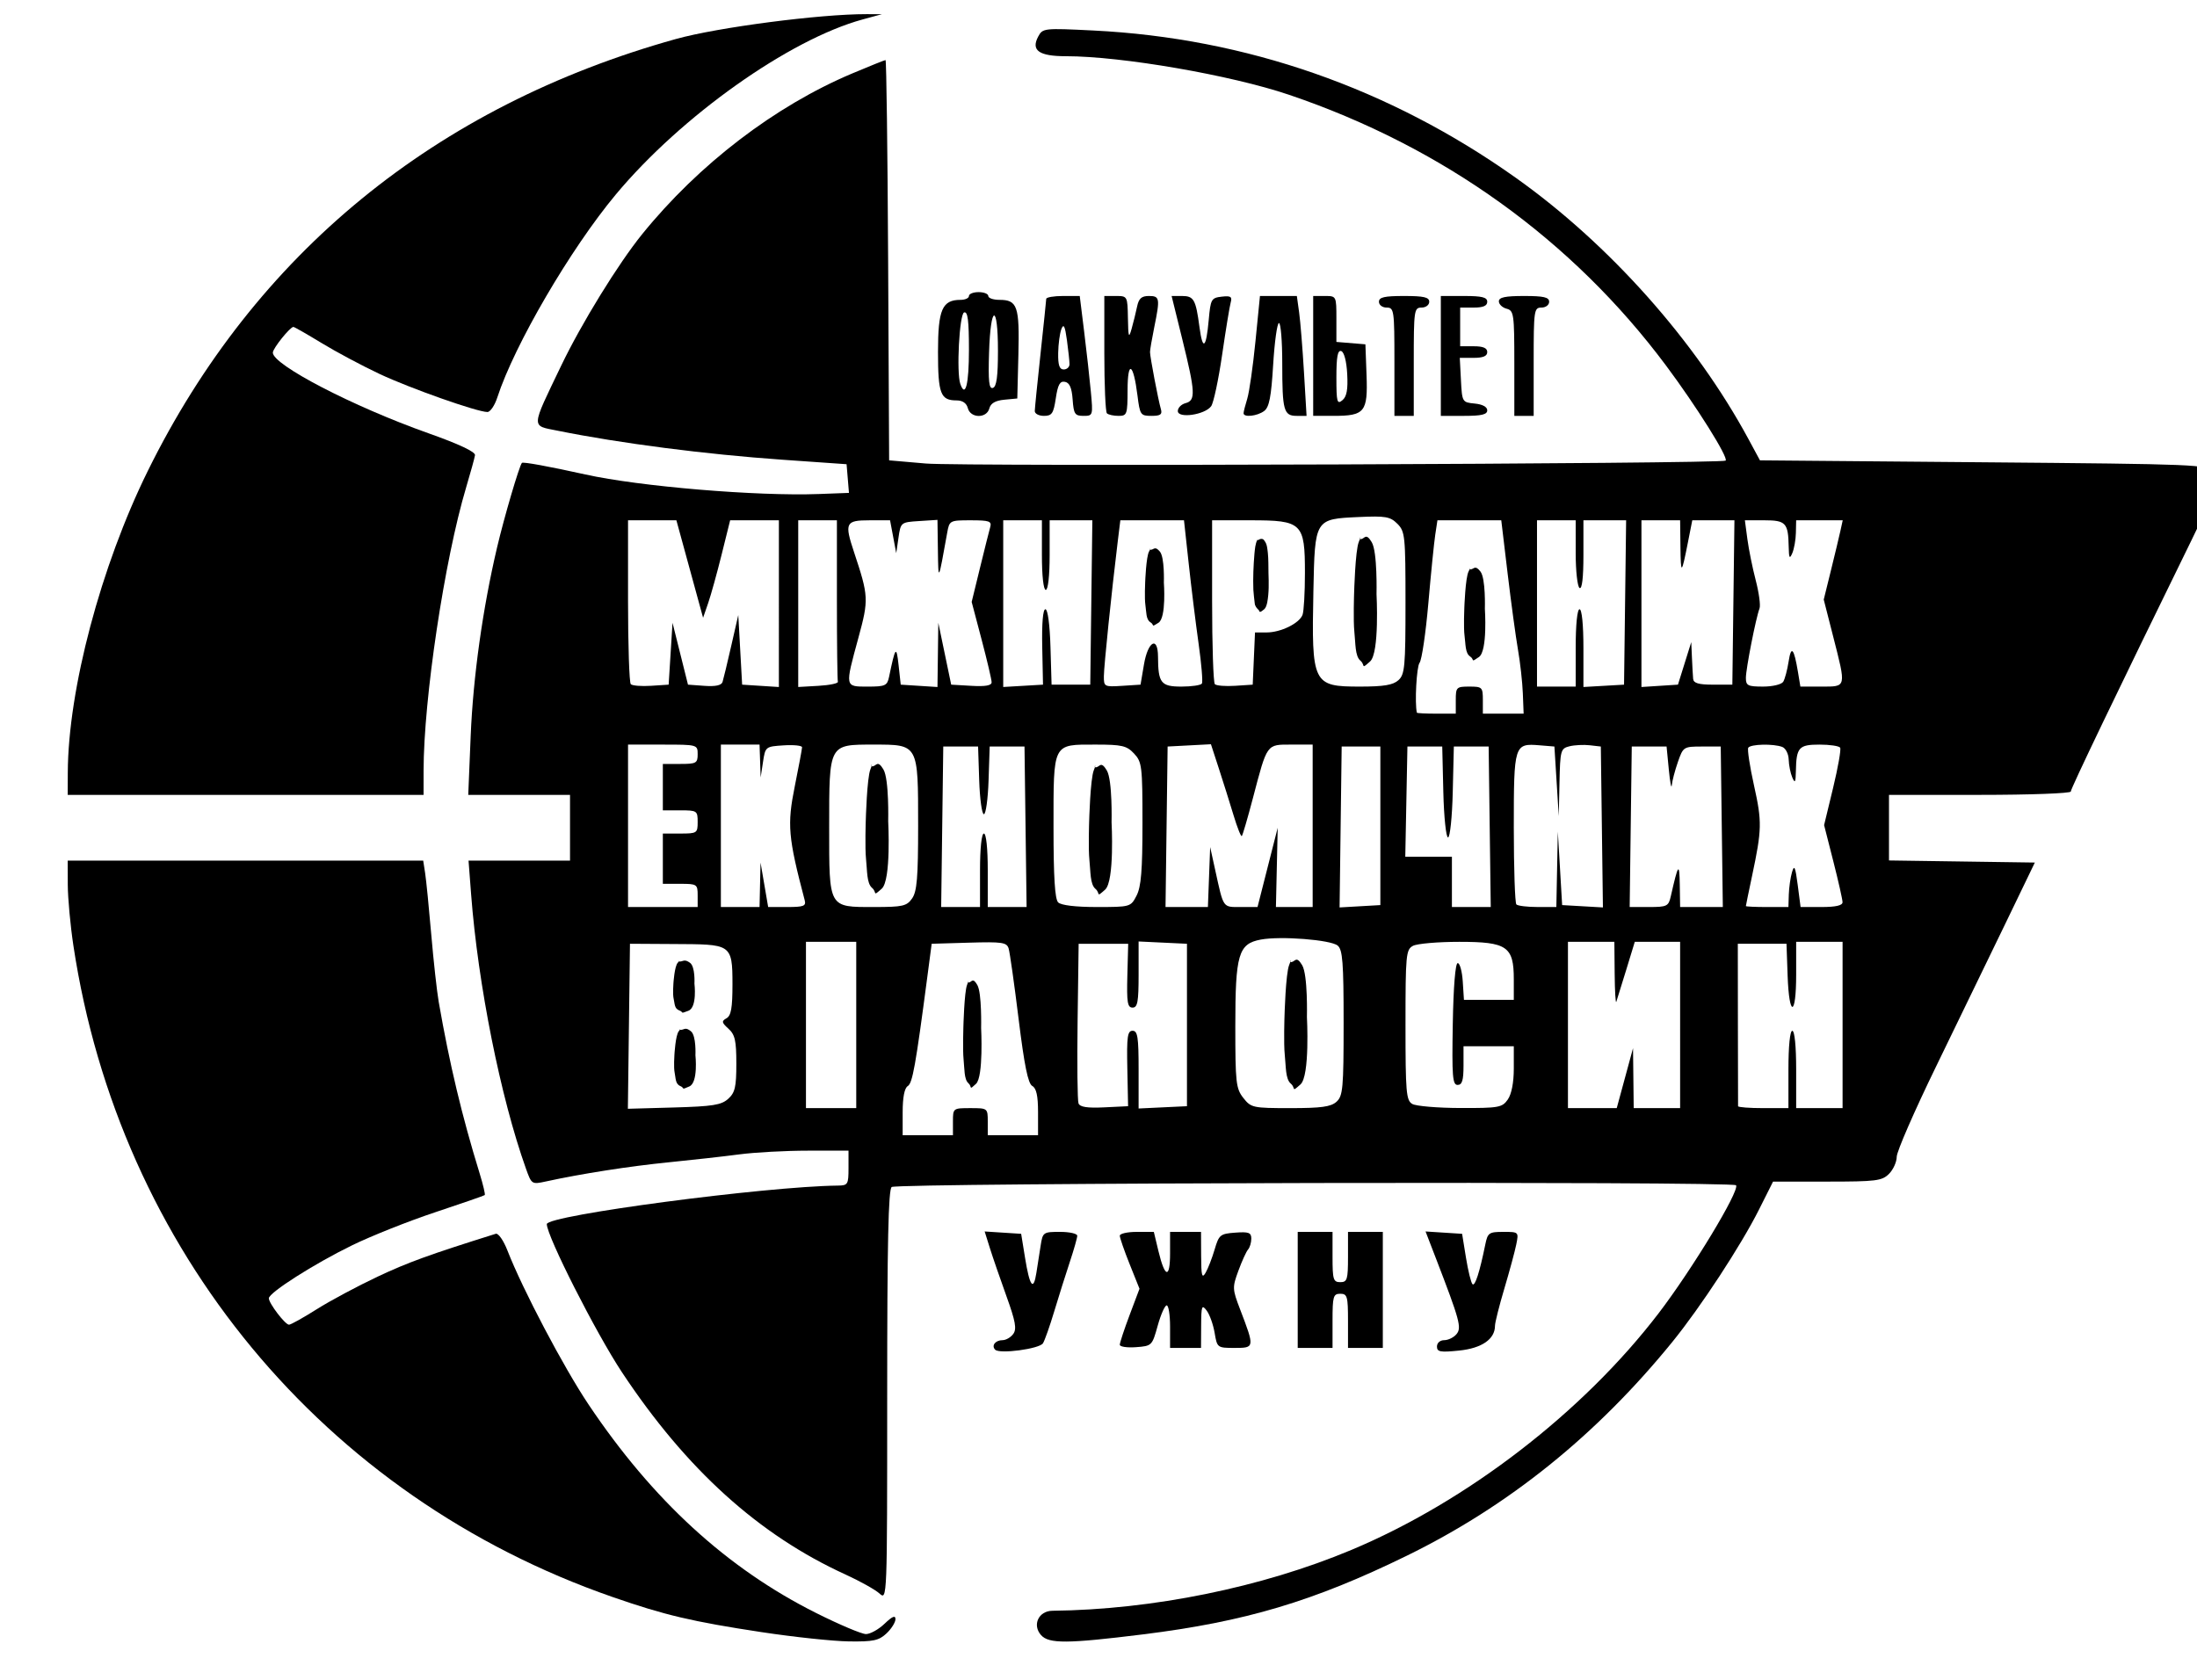 <?xml version="1.0" encoding="UTF-8" standalone="no"?>
<!-- Created with Inkscape (http://www.inkscape.org/) -->

<svg
   xmlns:dc="http://purl.org/dc/elements/1.1/"
   xmlns:cc="http://creativecommons.org/ns#"
   xmlns:rdf="http://www.w3.org/1999/02/22-rdf-syntax-ns#"
   xmlns:svg="http://www.w3.org/2000/svg"
   xmlns="http://www.w3.org/2000/svg"
   xmlns:sodipodi="http://sodipodi.sourceforge.net/DTD/sodipodi-0.dtd"
   xmlns:inkscape="http://www.inkscape.org/namespaces/inkscape"
   version="1.1"
   id="svg12"
   width="1000"
   height="765"
   viewBox="0 0 1000 765"
   sodipodi:docname="logo.svg"
   inkscape:version="0.92.2 (5c3e80d, 2017-08-06)">
  <defs
     id="defs16" />
  <sodipodi:namedview
     pagecolor="#ffffff"
     bordercolor="#666666"
     borderopacity="1"
     objecttolerance="10"
     gridtolerance="10"
     guidetolerance="10"
     inkscape:pageopacity="0"
     inkscape:pageshadow="2"
     inkscape:window-width="1366"
     inkscape:window-height="768"
     id="namedview14"
     showgrid="false"
     inkscape:measure-start="0,0"
     inkscape:measure-end="0,0"
     inkscape:snap-bbox="true"
     inkscape:zoom="0.5"
     inkscape:cx="-2.6533976"
     inkscape:cy="137.08671"
     inkscape:window-x="-8"
     inkscape:window-y="-31"
     inkscape:window-maximized="1"
     inkscape:current-layer="svg12" />
  <path
     style="fill:#000000;stroke-width:1.761"
     d="M 346.84,743.039 C 314.95,738.195 302.648,735.297 278.798,727.009 147.3,681.315 54.32,568.97 33.413,430.519 32.024,421.32 30.872,408.842 30.853,402.79 l -0.034,-11.004 h 80.906 80.906 l 0.882,5.722 c 0.485,3.147 1.734,15.678 2.776,27.847 1.042,12.169 2.576,26.033 3.409,30.81 4.941,28.324 10.554,51.852 18.6,77.96 1.596,5.179 2.65,9.645 2.342,9.924 -0.308,0.279 -10.463,3.799 -22.567,7.822 -12.104,4.024 -29.153,10.808 -37.888,15.078 -17.248,8.43 -37.816,21.532 -37.816,24.088 0,2.292 7.426,12.017 9.177,12.017 0.81,0 6.471,-3.157 12.581,-7.015 6.109,-3.858 18.568,-10.53 27.686,-14.827 13.86,-6.531 23.532,-10.042 53.859,-19.552 1.138,-0.357 3.515,3.056 5.282,7.585 6.958,17.839 25.582,53.197 36.982,70.21 29.158,43.517 62.963,74.499 103.429,94.793 10.583,5.307 20.839,9.65 22.791,9.65 1.952,0 5.772,-2.129 8.488,-4.731 3.497,-3.35 4.938,-3.953 4.938,-2.067 0,1.465 -1.834,4.386 -4.075,6.491 -3.476,3.266 -5.997,3.801 -17.166,3.643 -7.2,-0.102 -24.975,-1.99 -39.499,-4.196 z"
     id="path34"
     inkscape:connector-curvature="0" />
  <path
     style="fill:#000000;stroke-width:1.761"
     d="M 30.857,351.734 C 31,313.922 45.89,257.753 67.264,214.405 116.013,115.535 198.223,48.278 307.624,17.764 326.601,12.471 373.202,6.387 394.375,6.438 l 7.042,0.017 -8.803,2.407 C 359.203,17.996 310.043,52.871 280.3,88.539 259.662,113.289 234.102,157.076 226.351,180.959 c -1.178,3.631 -3.198,6.602 -4.488,6.602 -4.641,0 -35.109,-10.749 -49.109,-17.325 -7.861,-3.693 -19.722,-10.02 -26.357,-14.061 -6.635,-4.041 -12.417,-7.347 -12.849,-7.347 -1.523,0 -9.308,9.71 -9.363,11.677 -0.155,5.546 36.556,24.589 70.774,36.712 13.98,4.953 21.475,8.481 21.245,10.001 -0.195,1.292 -2.012,7.895 -4.038,14.673 -9.837,32.914 -19.35,96.255 -19.369,128.961 l -0.006,11.004 h -80.986 -80.986 z"
     id="path36"
     inkscape:connector-curvature="0" />
  <path
     style="fill:#000000;stroke-width:1.761"
     d="m 473.829,744.339 c -4.077,-4.62 -1.084,-10.988 5.197,-11.058 45.58,-0.505 95.351,-10.634 136.06,-27.69 52.632,-22.051 105.476,-62.77 139.904,-107.803 15.253,-19.951 36.823,-55.606 35.214,-58.209 -1.168,-1.89 -381.254,-1.109 -384.326,0.789 -1.531,0.946 -2.06,25.281 -2.06,94.752 0,93.356 -0.005,93.475 -3.52,90.293 -1.936,-1.752 -8.893,-5.638 -15.461,-8.636 -39.474,-18.017 -72.494,-47.9 -101.766,-92.101 -11.818,-17.845 -34.183,-61.952 -34.183,-67.413 0,-3.989 99.582,-17.171 132.482,-17.537 4.556,-0.051 4.842,-0.52 4.842,-7.976 v -7.923 h -18.414 c -10.128,0 -24.19,0.76 -31.25,1.688 -7.06,0.929 -21.551,2.556 -32.202,3.616 -17.812,1.773 -39.603,5.172 -55.83,8.708 -6.47,1.41 -6.56,1.352 -9.132,-5.854 -11.547,-32.356 -21.797,-83.636 -24.945,-124.796 l -1.178,-15.405 h 23.096 23.096 V 376.822 361.857 h -23.163 -23.163 l 1.113,-26.849 c 1.117,-26.93 5.451,-57.892 12.015,-85.827 3.206,-13.646 10.065,-36.997 11.293,-38.449 0.484,-0.573 12.137,1.552 28.947,5.277 24.66,5.465 78.132,9.941 106.176,8.888 l 13.746,-0.516 -0.542,-6.526 -0.542,-6.526 -29.049,-2.034 c -35.244,-2.468 -73.985,-7.468 -102.577,-13.24 -12.067,-2.436 -12.174,-0.627 1.74,-29.62 9.22,-19.214 25.969,-46.409 36.866,-59.859 25.764,-31.801 60.382,-58.289 95.583,-73.135 7.943,-3.35 14.768,-6.091 15.167,-6.091 0.399,0 0.93,40.999 1.181,91.109 l 0.456,91.109 16.725,1.447 c 16.233,1.404 362.55,0.146 364.019,-1.322 1.362,-1.362 -13.242,-24.664 -27.111,-43.258 C 715.628,109.177 656.765,66.889 586.734,43.153 560.3,34.194 510.544,25.589 485.173,25.589 c -12.274,0 -15.991,-2.639 -12.612,-8.953 2.041,-3.814 2.578,-3.872 25.21,-2.744 69.359,3.458 134.756,26.27 192.139,67.022 42.57,30.233 81.795,74.285 105.933,118.971 l 5.231,9.683 101.691,0.88 c 98.092,0.849 101.779,1.001 104.189,4.298 1.374,1.88 2.498,4.169 2.498,5.088 0,0.919 -5.473,12.849 -12.163,26.512 -34.028,69.497 -54.738,112.626 -54.738,113.99 0,0.836 -18.618,1.52 -41.373,1.52 h -41.373 v 14.927 14.927 l 33.193,0.478 33.193,0.478 -13.592,28.169 c -7.476,15.493 -21.62,44.659 -31.432,64.814 -9.812,20.155 -17.84,38.574 -17.84,40.933 0,2.359 -1.585,5.873 -3.521,7.81 -3.185,3.185 -5.869,3.521 -28.147,3.521 h -24.626 l -6.411,12.764 c -8.212,16.35 -26.656,44.511 -39.493,60.299 -34.428,42.343 -74.494,74.602 -120.77,97.236 -42.483,20.779 -73.602,30.054 -120.235,35.837 -34.345,4.259 -42.744,4.311 -46.293,0.29 z M 433.749,510.625 c 0,-6.129 0.042,-6.162 7.923,-6.162 7.881,0 7.923,0.033 7.923,6.162 v 6.162 h 11.444 11.444 v -10.476 c 0,-7.474 -0.756,-10.899 -2.637,-11.951 -1.921,-1.075 -3.606,-9.344 -6.206,-30.457 -1.963,-15.94 -4.008,-30.396 -4.544,-32.125 -0.862,-2.781 -2.937,-3.085 -18.001,-2.641 l -17.027,0.502 -1.968,14.965 c -5.337,40.588 -6.754,48.504 -8.922,49.823 -1.495,0.909 -2.314,5.117 -2.314,11.884 v 10.476 h 11.444 11.444 z M 331.457,500.228 c 3.106,-2.815 3.7,-5.387 3.7,-16.012 0,-10.501 -0.612,-13.212 -3.588,-15.905 -3.113,-2.817 -3.23,-3.447 -0.88,-4.762 2.081,-1.165 2.707,-4.744 2.707,-15.472 0,-18.717 -0.692,-18.159 -26.892,-18.318 l -19.763,-0.121 -0.476,37.56 -0.476,37.56 20.983,-0.588 c 17.64,-0.495 21.573,-1.123 24.683,-3.942 z m 58.278,-33.618 V 428.758 h -11.444 -11.444 v 37.852 37.852 h 11.444 11.444 z m 123.386,19.806 c -0.298,-14.522 0.07,-17.165 2.391,-17.165 2.303,0 2.744,2.844 2.744,17.69 v 17.69 l 11.004,-0.524 11.004,-0.524 v -36.972 -36.972 l -11.004,-0.524 -11.004,-0.524 v 15.049 c 0,12.475 -0.471,15.049 -2.753,15.049 -2.305,0 -2.69,-2.362 -2.369,-14.525 l 0.384,-14.525 h -11.276 -11.276 l -0.479,35.162 c -0.263,19.339 -0.075,36.212 0.417,37.497 0.642,1.673 3.967,2.186 11.732,1.81 l 10.836,-0.525 z m 95.226,15.132 c 2.901,-2.625 3.22,-6.179 3.22,-35.876 0,-27.497 -0.448,-33.334 -2.705,-35.207 -3.189,-2.647 -25.974,-4.425 -35.002,-2.731 -10.189,1.911 -11.589,6.677 -11.589,39.431 0,25.68 0.305,28.406 3.649,32.658 3.512,4.464 4.318,4.639 21.428,4.639 14.073,0 18.45,-0.607 20.999,-2.914 z m 77.944,-0.999 c 1.713,-2.445 2.741,-7.728 2.741,-14.085 V 476.294 H 677.587 666.143 v 8.803 c 0,6.716 -0.637,8.803 -2.686,8.803 -2.314,0 -2.618,-3.838 -2.201,-27.729 0.297,-16.989 1.167,-27.729 2.245,-27.729 0.968,0 2.002,3.763 2.297,8.363 l 0.537,8.363 h 11.347 11.347 v -9.351 c 0,-14.96 -3.053,-17.057 -24.832,-17.057 -9.709,0 -19.185,0.82 -21.058,1.823 -3.187,1.706 -3.405,4.012 -3.405,36.004 0,30.697 0.314,34.365 3.081,35.976 1.695,0.987 11.553,1.819 21.907,1.848 17.49,0.05 19.021,-0.224 21.567,-3.859 z m 53.301,-9.732 3.706,-13.644 0.155,13.644 0.155,13.644 h 10.563 10.563 V 466.611 428.758 h -10.318 -10.318 l -3.898,12.764 c -2.144,7.02 -4.172,13.556 -4.508,14.525 -0.335,0.968 -0.672,-4.776 -0.749,-12.764 l -0.139,-14.525 h -10.563 -10.563 v 37.852 37.852 h 11.103 11.103 z m 74.44,-3.961 c 0,-10.563 0.704,-17.606 1.761,-17.606 1.056,0 1.761,7.042 1.761,17.606 v 17.606 h 10.563 10.563 V 466.611 428.758 h -10.563 -10.563 v 14.965 c 0,19.271 -3.214,19.635 -3.89,0.44 l -0.511,-14.525 h -11.08 -11.08 l 0.038,36.532 c 0.021,20.092 0.056,36.928 0.077,37.412 0.021,0.484 5.188,0.88 11.482,0.88 h 11.444 V 486.857 Z M 317.551,407.632 c 0,-5.086 -0.293,-5.282 -7.923,-5.282 h -7.923 v -11.444 -11.444 h 7.923 c 7.629,0 7.923,-0.196 7.923,-5.282 0,-5.086 -0.293,-5.282 -7.923,-5.282 h -7.923 v -10.563 -10.563 h 7.923 c 7.277,0 7.923,-0.359 7.923,-4.401 0,-4.369 -0.117,-4.401 -15.845,-4.401 h -15.845 v 36.972 36.972 h 15.845 15.845 z m 28.395,-4.842 0.226,-10.123 1.734,10.123 1.734,10.123 h 8.722 c 7.441,0 8.603,-0.452 7.911,-3.081 -7.556,-28.718 -8.049,-34.392 -4.511,-51.928 1.808,-8.962 3.296,-16.932 3.306,-17.711 0.01,-0.779 -3.745,-1.175 -8.345,-0.88 -8.287,0.532 -8.372,0.6 -9.433,7.579 l -1.071,7.042 -0.25,-7.482 -0.25,-7.482 h -8.803 -8.803 v 36.972 36.972 h 8.803 8.803 z m 69.216,6.21 c 2.213,-3.159 2.741,-9.529 2.741,-33.059 0,-37.333 0.198,-36.972 -20.246,-36.972 -20.49,0 -20.246,-0.453 -20.246,37.665 0,37.015 -0.415,36.279 20.419,36.279 13.083,0 14.876,-0.405 17.333,-3.913 z m 30.91,-12.812 c 0,-9.977 0.71,-16.725 1.761,-16.725 1.05,0 1.761,6.749 1.761,16.725 v 16.725 h 8.839 8.839 l -0.476,-36.532 -0.476,-36.532 h -7.923 -7.923 l -0.509,15.405 c -0.28,8.473 -1.239,15.405 -2.132,15.405 -0.893,0 -1.852,-6.932 -2.132,-15.405 l -0.509,-15.405 h -7.923 -7.923 l -0.476,36.532 -0.476,36.532 h 8.839 8.839 z m 71.258,11.531 c 2.074,-4.01 2.686,-11.509 2.686,-32.897 0,-26.02 -0.233,-27.95 -3.828,-31.778 -3.363,-3.58 -5.486,-4.075 -17.48,-4.075 -19.757,0 -19.185,-1.121 -19.185,37.626 0,22.613 0.624,32.717 2.113,34.205 1.322,1.322 7.893,2.113 17.56,2.113 15.326,0 15.469,-0.041 18.134,-5.194 z m 32.982,-8.45 0.514,-13.644 2.322,10.563 c 3.853,17.528 3.294,16.725 11.657,16.725 h 7.58 l 4.592,-18.046 4.592,-18.046 -0.406,18.047 -0.406,18.047 8.363,-0.002 8.363,-0.002 v -36.972 -36.972 h -9.721 c -11.372,0 -10.898,-0.662 -17.496,24.435 -2.388,9.082 -4.653,16.824 -5.034,17.205 -0.381,0.381 -2.073,-3.88 -3.76,-9.47 -1.687,-5.59 -4.693,-15.151 -6.68,-21.247 l -3.613,-11.083 -9.859,0.52 -9.859,0.52 -0.476,36.532 -0.476,36.532 h 9.645 9.645 z m 77.979,-23.327 v -36.092 h -8.803 -8.803 l -0.476,36.625 -0.476,36.625 9.279,-0.533 9.279,-0.533 z m 49.772,0.44 -0.476,-36.532 h -7.923 -7.923 l -0.496,20.687 c -0.273,11.378 -1.238,20.687 -2.145,20.687 -0.907,0 -1.872,-9.309 -2.145,-20.687 l -0.496,-20.687 h -7.923 -7.923 l -0.488,25.088 -0.488,25.088 h 10.612 10.612 v 11.444 11.444 h 8.839 8.839 z m 30.671,19.366 0.337,-17.165 0.983,16.725 0.983,16.725 9.279,0.533 9.279,0.533 -0.476,-36.625 -0.476,-36.625 -5.054,-0.578 c -2.78,-0.318 -6.939,-0.105 -9.243,0.474 -3.977,0.998 -4.205,1.828 -4.521,16.423 l -0.333,15.371 -0.988,-15.845 -0.988,-15.845 -6.725,-0.554 c -11.583,-0.954 -11.761,-0.386 -11.761,37.448 0,18.602 0.528,34.35 1.174,34.996 0.646,0.646 5.003,1.174 9.683,1.174 h 8.509 z m 51.749,12.324 c 3.402,-15.021 3.93,-15.702 4.093,-5.282 l 0.159,10.123 h 9.719 9.719 l -0.476,-36.532 -0.476,-36.532 h -8.526 c -8.365,0 -8.573,0.133 -10.977,7.042 -1.348,3.873 -2.596,8.627 -2.773,10.563 -0.177,1.937 -0.783,-1.232 -1.347,-7.042 l -1.024,-10.563 h -7.923 -7.923 l -0.476,36.532 -0.476,36.532 h 8.805 c 8.166,0 8.885,-0.351 9.902,-4.842 z m 53.723,-0.88 c 0.097,-3.147 0.75,-7.702 1.452,-10.123 1.037,-3.574 1.524,-2.497 2.592,5.722 l 1.315,10.123 h 9.556 c 6.48,0 9.551,-0.708 9.54,-2.201 -0.009,-1.21 -1.901,-9.602 -4.205,-18.647 l -4.188,-16.447 4.089,-16.919 c 2.249,-9.306 3.698,-17.552 3.22,-18.324 -0.478,-0.773 -4.698,-1.405 -9.379,-1.405 -9.442,0 -10.565,1.254 -10.772,12.028 -0.1,5.214 -0.415,5.78 -1.637,2.937 -0.832,-1.937 -1.569,-5.615 -1.637,-8.174 -0.068,-2.559 -1.377,-5.134 -2.909,-5.722 -4.044,-1.552 -14.464,-1.31 -15.496,0.359 -0.485,0.785 0.693,8.51 2.619,17.165 3.684,16.556 3.609,19.997 -0.901,41.266 -1.54,7.262 -2.801,13.402 -2.802,13.644 -10e-4,0.242 4.355,0.44 9.681,0.44 h 9.683 l 0.176,-5.722 z M 662.622,318.723 c 0,-5.869 0.293,-6.162 6.162,-6.162 5.869,0 6.162,0.293 6.162,6.162 v 6.162 h 9.28 9.28 l -0.363,-9.243 c -0.2,-5.084 -1.19,-13.996 -2.2,-19.806 -1.01,-5.81 -3.137,-21.457 -4.727,-34.771 L 683.326,236.857 h -14.528 -14.528 l -0.998,6.602 c -0.549,3.631 -1.964,17.694 -3.145,31.25 -1.181,13.556 -2.976,25.717 -3.99,27.025 -1.363,1.757 -2.255,18.314 -1.223,22.711 0.057,0.242 4.065,0.44 8.906,0.44 h 8.803 z m -357.394,-21.127 0.88,-14.085 3.521,14.085 3.521,14.085 7.499,0.542 c 5.021,0.363 7.74,-0.219 8.229,-1.761 0.402,-1.266 2.177,-8.641 3.945,-16.387 l 3.215,-14.085 0.88,15.845 0.88,15.845 8.363,0.537 8.363,0.537 V 274.806 236.857 h -11.093 -11.093 l -3.863,15.554 c -2.124,8.555 -4.896,18.539 -6.159,22.187 l -2.296,6.633 -6.075,-22.186 -6.075,-22.186 -11.004,-9.2e-4 -11.004,-8.9e-4 v 36.678 c 0,20.173 0.565,37.243 1.255,37.933 0.69,0.69 4.85,1.02 9.243,0.734 l 7.988,-0.521 z m 76.144,12.764 c -0.242,-0.726 -0.44,-17.562 -0.44,-37.412 V 236.857 h -8.803 -8.803 v 37.944 37.944 l 9.243,-0.532 c 5.084,-0.293 9.045,-1.126 8.803,-1.853 z m 23.294,-2.201 c 2.885,-13.894 3.344,-14.452 4.35,-5.282 l 0.965,8.803 8.363,0.537 8.363,0.537 0.191,-14.621 0.192,-14.621 2.932,14.085 2.932,14.085 9.201,0.532 c 6.361,0.368 9.201,-0.131 9.201,-1.618 0,-1.182 -2.043,-9.895 -4.54,-19.361 l -4.54,-17.211 3.784,-15.502 c 2.081,-8.526 4.177,-16.889 4.658,-18.583 0.757,-2.668 -0.429,-3.081 -8.847,-3.081 -9.584,0 -9.736,0.081 -10.747,5.722 -4.042,22.567 -4.017,22.52 -4.223,7.826 l -0.193,-13.741 -8.363,0.537 c -8.296,0.532 -8.371,0.592 -9.385,7.579 l -1.022,7.042 -1.404,-7.482 -1.404,-7.482 h -9.458 c -10.802,0 -11.367,1.176 -6.951,14.463 6.683,20.111 6.756,21.555 1.978,39.091 -6.147,22.562 -6.226,22.15 4.284,22.15 7.936,0 8.856,-0.418 9.683,-4.401 z m 69.723,-13.644 c -0.222,-10.751 0.319,-17.166 1.446,-17.166 1.069,0 2.005,6.973 2.304,17.166 l 0.504,17.165 h 8.803 8.803 l 0.475,-37.412 0.475,-37.412 h -9.718 -9.718 v 15.845 c 0,9.39 -0.717,15.845 -1.761,15.845 -1.043,0 -1.761,-6.455 -1.761,-15.845 V 236.857 h -8.803 -8.803 v 37.944 37.944 l 9.053,-0.532 9.053,-0.532 z m 46.315,7.923 c 1.79,-10.549 6.338,-13.06 6.379,-3.521 0.05,12.005 1.329,13.644 10.641,13.644 4.671,0 8.878,-0.622 9.348,-1.383 0.47,-0.76 -0.204,-8.881 -1.497,-18.046 -1.294,-9.165 -3.322,-25.576 -4.507,-36.47 L 538.912,236.857 h -14.487 -14.487 l -1.238,10.123 c -2.781,22.748 -6.221,56.21 -6.254,60.836 -0.034,4.797 0.204,4.923 8.328,4.401 l 8.363,-0.537 z m 50.009,-2.641 0.521,-11.884 h 5.289 c 6.436,0 14.855,-4.122 16.344,-8.001 0.601,-1.567 1.094,-10.162 1.094,-19.099 0,-22.748 -1.246,-23.956 -24.716,-23.956 h -17.537 v 36.678 c 0,20.173 0.565,37.243 1.255,37.933 0.69,0.69 4.85,1.02 9.243,0.734 l 7.988,-0.521 z m 65.802,9.85 c 2.896,-2.621 3.22,-6.158 3.22,-35.211 0,-30.469 -0.209,-32.507 -3.699,-35.997 -3.261,-3.261 -5.34,-3.625 -17.553,-3.07 -20.074,0.912 -19.995,0.783 -20.67,33.68 -0.87,42.382 -0.319,43.513 21.224,43.513 10.799,0 15.042,-0.707 17.48,-2.914 z m 80.684,-14.692 c 0,-10.563 0.704,-17.606 1.761,-17.606 1.057,0 1.761,7.073 1.761,17.698 v 17.698 l 9.243,-0.532 9.243,-0.532 0.475,-37.412 0.475,-37.412 h -9.718 -9.718 v 15.949 c 0,10.184 -0.636,15.556 -1.761,14.861 -0.968,-0.598 -1.761,-7.775 -1.761,-15.949 V 236.857 h -8.803 -8.803 v 37.852 37.852 h 8.803 8.803 z m 49.575,7.042 3.027,-9.683 0.311,7.042 c 0.171,3.873 0.417,8.231 0.548,9.683 0.176,1.964 2.494,2.641 9.04,2.641 h 8.803 l 0.475,-37.412 0.475,-37.412 h -9.593 -9.593 l -1.997,10.123 c -2.907,14.736 -3.242,14.909 -3.395,1.761 l -0.139,-11.884 h -8.803 -8.803 v 37.949 37.949 l 8.309,-0.537 8.309,-0.537 z m 44.89,8.363 c 0.749,-1.21 1.855,-5.37 2.456,-9.243 1.168,-7.524 2.44,-6.077 4.255,4.842 l 1.097,6.602 h 9.603 c 11.457,0 11.308,0.645 5.299,-22.887 l -4.271,-16.725 3.258,-13.204 c 1.792,-7.262 3.736,-15.383 4.321,-18.046 l 1.063,-4.842 h -10.597 -10.597 l -0.124,5.722 c -0.068,3.147 -0.805,7.306 -1.637,9.243 -1.222,2.843 -1.537,2.277 -1.637,-2.937 -0.208,-10.847 -1.298,-12.028 -11.102,-12.028 h -8.841 l 1.131,8.523 c 0.622,4.688 2.337,13.154 3.811,18.813 1.474,5.659 2.249,11.412 1.723,12.785 -1.66,4.327 -6.208,27.485 -6.209,31.622 -0.001,3.514 0.882,3.961 7.817,3.961 4.354,0 8.422,-0.975 9.181,-2.201 z"
     id="path38"
     inkscape:connector-curvature="0"
     sodipodi:nodetypes="ccssccsccsscscscccsscccccccsscsscccssssssscscssscssccscsssscccccsssssccssscssscccscscscccscccscsccsscccscccccccccccsscccccccssscccscscccsccscsccscccssssccccsscscccccccccccccscccccccccccsscccccccssccccsscccsscccssscccssscccccsccccscsccsccccccccccsssssssssccccccccsccccccccssscsscssccsscccccccccscccccccccccccccccccccccccsssccccccccccccccccccccccsccccscscccscccccscsscccccsccsccscccscscccccsscscccssscccscsccccsccscscccccsscccccccccsscccccscccccscccccscscccccccccsccscscccsccccscssscsscccccccsssccccccccccscsscccsccccccscsscscccccssssscssscccccccscscccccccscccsscccccccccccccccccccsscssccccccsccsccsc" />
  <path
     style="fill:#000000;stroke-width:1.761"
     d="m 440.52,185.801 c -0.597,-2.284 -2.401,-3.521 -5.135,-3.521 -7.292,0 -8.439,-3.004 -8.439,-22.086 0,-19.292 1.905,-23.688 10.262,-23.688 2.102,0 3.823,-0.792 3.823,-1.761 0,-0.968 1.981,-1.761 4.401,-1.761 2.421,0 4.401,0.792 4.401,1.761 0,0.968 2.28,1.761 5.066,1.761 8.184,0 9.188,2.892 8.638,24.9 l -0.5,19.994 -5.92,0.566 c -4.074,0.39 -6.196,1.625 -6.807,3.961 -1.213,4.638 -8.569,4.543 -9.79,-0.126 z m 0.51,-26.555 c 0,-13.425 -0.536,-17.571 -2.201,-17.008 -2.147,0.726 -3.555,27.368 -1.721,32.56 2.311,6.543 3.922,0.155 3.922,-15.552 z m 13.204,0.44 c 0,-21.836 -3.364,-21.213 -4.046,0.749 -0.412,13.258 -0.031,16.749 1.761,16.151 1.653,-0.551 2.286,-5.234 2.286,-16.9 z"
     id="path40"
     inkscape:connector-curvature="0" />
  <path
     style="fill:#000000;stroke-width:1.761"
     d="m 470.995,187.121 c 0.019,-1.21 1.192,-12.896 2.606,-25.968 1.414,-13.072 2.587,-24.362 2.606,-25.088 0.019,-0.726 3.459,-1.32 7.644,-1.32 h 7.609 l 2.016,16.285 c 1.109,8.957 2.477,21.237 3.042,27.289 1.01,10.829 0.956,11.004 -3.362,11.004 -3.902,0 -4.448,-0.827 -4.929,-7.467 -0.386,-5.318 -1.393,-7.629 -3.499,-8.028 -2.29,-0.434 -3.229,1.251 -4.161,7.467 -1.042,6.951 -1.767,8.028 -5.405,8.028 -2.311,0 -4.186,-0.99 -4.167,-2.201 z m 15.81,-21.321 c 0,-1.317 -0.526,-6.235 -1.17,-10.928 -0.887,-6.472 -1.495,-7.701 -2.517,-5.087 -0.741,1.895 -1.403,6.813 -1.471,10.928 -0.091,5.532 0.565,7.482 2.517,7.482 1.452,0 2.641,-1.078 2.641,-2.395 z"
     id="path42"
     inkscape:connector-curvature="0" />
  <path
     style="fill:#000000;stroke-width:1.761"
     d="m 503.824,188.148 c -0.646,-0.646 -1.174,-12.925 -1.174,-27.289 v -26.115 h 5.282 c 5.235,0 5.283,0.089 5.461,10.123 0.154,8.678 0.393,9.369 1.672,4.842 0.821,-2.905 1.943,-7.46 2.495,-10.123 0.768,-3.711 2.022,-4.842 5.37,-4.842 4.969,0 5.14,1.004 2.439,14.284 -1.061,5.216 -1.925,10.276 -1.92,11.244 0.01,2.239 3.752,21.886 4.946,25.968 0.714,2.442 -0.177,3.081 -4.297,3.081 -4.951,0 -5.252,-0.44 -6.354,-9.258 -1.856,-14.852 -4.473,-16.377 -4.504,-2.626 -0.026,11.268 -0.24,11.884 -4.135,11.884 -2.259,0 -4.636,-0.528 -5.282,-1.174 z"
     id="path44"
     inkscape:connector-curvature="0" />
  <path
     style="fill:#000000;stroke-width:1.761"
     d="m 536.101,187.117 c 0,-1.466 1.585,-3.08 3.521,-3.587 4.666,-1.22 4.48,-4.927 -1.455,-28.979 l -4.887,-19.806 h 4.743 c 5.366,0 6.273,1.614 7.932,14.122 1.464,11.037 3.056,9.809 4.22,-3.255 0.839,-9.415 1.176,-10.019 5.892,-10.559 4.124,-0.472 4.845,-0.009 4.105,2.641 -0.493,1.767 -2.251,12.509 -3.906,23.87 -1.655,11.361 -3.901,21.877 -4.991,23.368 -2.871,3.926 -15.175,5.699 -15.175,2.186 z"
     id="path46"
     inkscape:connector-curvature="0" />
  <path
     style="fill:#000000;stroke-width:1.761"
     d="m 566.03,188.126 c 0,-0.657 0.754,-3.628 1.676,-6.602 0.922,-2.974 2.601,-14.716 3.732,-26.093 l 2.056,-20.687 h 8.393 8.393 l 1.039,7.482 c 0.572,4.115 1.567,16.395 2.211,27.289 l 1.172,19.806 h -4.464 c -5.942,0 -6.601,-2.385 -6.601,-23.912 0,-10.088 -0.672,-18.342 -1.493,-18.342 -0.821,0 -2.009,8.517 -2.64,18.926 -0.898,14.816 -1.794,19.404 -4.125,21.127 -3.167,2.341 -9.347,3.005 -9.347,1.005 z"
     id="path48"
     inkscape:connector-curvature="0" />
  <path
     style="fill:#000000;stroke-width:1.761"
     d="m 597.72,162.033 v -27.289 h 5.282 c 5.276,0 5.282,0.012 5.282,10.457 v 10.457 l 6.602,0.546 6.602,0.546 0.521,14.049 c 0.622,16.754 -0.805,18.522 -14.942,18.522 h -9.347 z m 15.484,8.22 c -0.31,-5.798 -1.405,-9.995 -2.72,-10.429 -1.624,-0.536 -2.201,2.598 -2.201,11.96 0,11.242 0.31,12.429 2.72,10.429 1.987,-1.649 2.58,-4.873 2.201,-11.96 z"
     id="path50"
     inkscape:connector-curvature="0" />
  <path
     style="fill:#000000;stroke-width:1.761"
     d="m 634.692,164.674 c 0,-23.474 -0.168,-24.648 -3.521,-24.648 -1.956,0 -3.521,-1.174 -3.521,-2.641 0,-2.077 2.445,-2.641 11.444,-2.641 8.998,0 11.444,0.564 11.444,2.641 0,1.467 -1.565,2.641 -3.521,2.641 -3.353,0 -3.521,1.174 -3.521,24.648 v 24.648 h -4.401 -4.401 z"
     id="path52"
     inkscape:connector-curvature="0" />
  <path
     style="fill:#000000;stroke-width:1.761"
     d="m 655.819,162.033 v -27.289 h 10.563 c 8.216,0 10.563,0.587 10.563,2.641 0,1.844 -1.858,2.641 -6.162,2.641 h -6.162 v 8.803 8.803 h 6.162 c 4.304,0 6.162,0.796 6.162,2.641 0,1.851 -1.868,2.641 -6.25,2.641 h -6.25 l 0.528,10.123 c 0.522,10.008 0.593,10.13 6.25,10.675 3.544,0.342 5.722,1.514 5.722,3.081 0,1.918 -2.554,2.529 -10.563,2.529 H 655.819 Z"
     id="path54"
     inkscape:connector-curvature="0" />
  <path
     style="fill:#000000;stroke-width:1.761"
     d="m 689.27,165.389 c 0,-22.452 -0.218,-23.989 -3.521,-24.853 -1.937,-0.506 -3.521,-2.017 -3.521,-3.356 0,-1.824 2.874,-2.436 11.444,-2.436 8.998,0 11.444,0.564 11.444,2.641 0,1.467 -1.565,2.641 -3.521,2.641 -3.353,0 -3.521,1.174 -3.521,24.648 v 24.648 h -4.401 -4.401 z"
     id="path56"
     inkscape:connector-curvature="0" />
  <path
     style="fill:#000000;stroke-width:1.761"
     d="m 452.962,614.435 c -1.817,-1.868 0.11,-4.339 3.383,-4.339 1.531,0 3.716,-1.276 4.856,-2.836 1.653,-2.261 1.026,-5.739 -3.096,-17.165 -2.843,-7.881 -6.239,-17.739 -7.545,-21.906 l -2.376,-7.577 8.307,0.534 8.307,0.534 1.761,10.866 c 2.128,13.136 3.836,15.422 5.168,6.919 0.547,-3.488 1.426,-9.115 1.954,-12.504 0.931,-5.976 1.196,-6.162 8.803,-6.162 4.314,0 7.843,0.789 7.843,1.754 0,0.964 -1.517,6.312 -3.371,11.884 -1.854,5.572 -5.038,15.676 -7.076,22.454 -2.038,6.778 -4.359,13.359 -5.157,14.623 -1.61,2.551 -19.751,4.985 -21.76,2.919 z"
     id="path58"
     inkscape:connector-curvature="0" />
  <path
     style="fill:#000000;stroke-width:1.761"
     d="m 509.692,612.168 c 0,-0.909 2.018,-7.013 4.484,-13.566 l 4.484,-11.914 -4.484,-11.202 c -2.466,-6.161 -4.484,-11.986 -4.484,-12.944 0,-0.958 3.486,-1.742 7.747,-1.742 h 7.747 l 2.113,8.808 c 2.928,12.204 5.28,12.64 5.28,0.979 v -9.787 h 7.042 7.042 l 0.053,11.004 c 0.044,9.087 0.402,10.402 2.056,7.551 1.101,-1.899 2.943,-6.652 4.092,-10.563 1.963,-6.679 2.532,-7.144 9.388,-7.652 6.132,-0.455 7.298,-0.019 7.298,2.729 0,1.799 -0.661,4.023 -1.47,4.943 -0.808,0.92 -2.786,5.257 -4.395,9.637 -2.806,7.638 -2.774,8.36 0.765,17.606 6.678,17.444 6.661,17.563 -2.463,17.563 -7.899,0 -7.984,-0.064 -9.135,-6.88 -0.639,-3.784 -2.268,-8.339 -3.62,-10.123 -2.196,-2.898 -2.464,-2.164 -2.514,6.88 l -0.056,10.123 h -7.042 -7.042 v -9.683 c 0,-5.326 -0.691,-9.683 -1.535,-9.683 -0.844,0 -2.688,4.159 -4.097,9.243 -2.526,9.112 -2.666,9.251 -9.909,9.784 -4.041,0.298 -7.347,-0.202 -7.347,-1.111 z"
     id="path60"
     inkscape:connector-curvature="0" />
  <path
     style="fill:#000000;stroke-width:1.761"
     d="m 590.678,587.209 v -26.408 h 7.923 7.923 v 11.444 c 0,10.27 0.361,11.444 3.521,11.444 3.16,0 3.521,-1.174 3.521,-11.444 v -11.444 h 7.923 7.923 v 26.408 26.408 h -7.923 -7.923 v -12.324 c 0,-11.15 -0.335,-12.324 -3.521,-12.324 -3.186,0 -3.521,1.174 -3.521,12.324 v 12.324 h -7.923 -7.923 z"
     id="path62"
     inkscape:connector-curvature="0" />
  <path
     style="fill:#000000;stroke-width:1.761"
     d="m 654.058,612.984 c 0,-1.651 1.416,-2.887 3.306,-2.887 1.818,0 4.333,-1.237 5.588,-2.75 2.424,-2.921 1.516,-6.255 -9.471,-34.757 l -4.617,-11.979 8.319,0.535 8.319,0.535 1.761,10.866 c 0.968,5.977 2.303,11.404 2.965,12.062 1.143,1.133 3.251,-5.405 5.833,-18.086 1.081,-5.308 1.675,-5.722 8.207,-5.722 7.008,0 7.037,0.028 5.888,5.722 -0.635,3.147 -3.075,12.174 -5.422,20.061 -2.347,7.887 -4.267,15.523 -4.267,16.97 0,6.075 -5.976,10.212 -16.285,11.274 -8.633,0.889 -10.123,0.618 -10.123,-1.844 z"
     id="path64"
     inkscape:connector-curvature="0" />
  <path
     style="fill:#000000;stroke-width:0.82;paint-order:markers fill stroke"
     d="m 587.894,437.964 c 1.665,-0.292 2.161,-2.982 4.802,1.42 2.64,4.402 2.173,23.604 2.173,23.604 0,0 1.436,26.827 -2.947,30.691 -4.384,3.864 -1.961,1.684 -4.417,-0.397 -2.456,-2.081 -2.172,-7.923 -2.719,-13.057 -0.547,-5.133 -0.121,-17.637 -0.121,-17.637 0,0 0.516,-19.444 2.126,-23.309 1.61,-3.865 -0.561,-1.022 1.103,-1.314 z"
     id="rect4602"
     inkscape:connector-curvature="0"
     sodipodi:nodetypes="zzczzzczz" />
  <path
     style="fill:#000000;stroke-width:0.664;paint-order:markers fill stroke"
     d="m 441.051,447.26 c 1.319,-0.242 1.712,-2.47 3.803,1.176 2.091,3.645 1.722,19.549 1.722,19.549 0,0 1.138,22.218 -2.335,25.418 -3.473,3.2 -1.553,1.394 -3.499,-0.329 -1.945,-1.724 -1.721,-6.562 -2.154,-10.814 -0.433,-4.251 -0.096,-14.607 -0.096,-14.607 0,0 0.408,-16.104 1.684,-19.305 1.275,-3.201 -0.445,-0.846 0.874,-1.088 z"
     id="rect4602-7"
     inkscape:connector-curvature="0"
     sodipodi:nodetypes="zzczzzczz" />
  <path
     style="fill:#000000;stroke-width:0.82;paint-order:markers fill stroke"
     d="m 498.974,349.295 c 1.665,-0.292 2.161,-2.982 4.802,1.42 2.64,4.402 2.173,23.604 2.173,23.604 0,0 1.436,26.827 -2.947,30.691 -4.384,3.864 -1.961,1.684 -4.417,-0.397 -2.456,-2.081 -2.172,-7.923 -2.719,-13.057 -0.547,-5.133 -0.121,-17.637 -0.121,-17.637 0,0 0.516,-19.444 2.126,-23.309 1.61,-3.865 -0.561,-1.022 1.103,-1.314 z"
     id="rect4602-5"
     inkscape:connector-curvature="0"
     sodipodi:nodetypes="zzczzzczz" />
  <path
     style="fill:#000000;stroke-width:0.82;paint-order:markers fill stroke"
     d="m 397.301,348.854 c 1.665,-0.292 2.161,-2.982 4.802,1.42 2.64,4.402 2.173,23.604 2.173,23.604 0,0 1.436,26.827 -2.947,30.691 -4.384,3.864 -1.961,1.684 -4.417,-0.397 -2.456,-2.081 -2.172,-7.923 -2.719,-13.057 -0.547,-5.133 -0.121,-17.637 -0.121,-17.637 0,0 0.516,-19.444 2.126,-23.309 1.61,-3.865 -0.561,-1.022 1.103,-1.314 z"
     id="rect4602-3"
     inkscape:connector-curvature="0"
     sodipodi:nodetypes="zzczzzczz" />
  <path
     style="fill:#000000;stroke-width:0.504;paint-order:markers fill stroke"
     d="m 309.549,437.724 c 1.561,-0.118 2.026,-1.2 4.502,0.571 2.476,1.771 2.038,9.499 2.038,9.499 0,0 1.347,10.796 -2.764,12.351 -4.11,1.555 -1.839,0.678 -4.141,-0.16 -2.303,-0.837 -2.037,-3.189 -2.549,-5.254 -0.512,-2.066 -0.114,-7.097 -0.114,-7.097 0,0 0.483,-7.825 1.993,-9.38 1.51,-1.555 -0.526,-0.411 1.035,-0.529 z"
     id="rect4602-0"
     inkscape:connector-curvature="0"
     sodipodi:nodetypes="zzczzzczz" />
  <path
     style="fill:#000000;stroke-width:0.54;paint-order:markers fill stroke"
     d="m 309.998,468.833 c 1.561,-0.135 2.026,-1.378 4.502,0.656 2.476,2.034 2.038,10.909 2.038,10.909 0,0 1.347,12.399 -2.764,14.185 -4.11,1.786 -1.839,0.778 -4.141,-0.184 -2.303,-0.962 -2.037,-3.662 -2.549,-6.035 -0.512,-2.373 -0.114,-8.151 -0.114,-8.151 0,0 0.483,-8.987 1.993,-10.773 1.51,-1.786 -0.526,-0.472 1.035,-0.607 z"
     id="rect4602-8"
     inkscape:connector-curvature="0"
     sodipodi:nodetypes="zzczzzczz" />
  <path
     style="fill:#000000;stroke-width:0.579;paint-order:markers fill stroke"
     d="m 523.939,250.267 c 1.388,-0.174 1.802,-1.779 4.003,0.847 2.201,2.626 1.812,14.083 1.812,14.083 0,0 1.198,16.006 -2.457,18.311 -3.655,2.305 -1.635,1.005 -3.682,-0.237 -2.047,-1.242 -1.811,-4.727 -2.267,-7.79 -0.456,-3.063 -0.101,-10.523 -0.101,-10.523 0,0 0.43,-11.601 1.772,-13.907 1.342,-2.306 -0.468,-0.61 0.92,-0.784 z"
     id="rect4602-01"
     inkscape:connector-curvature="0"
     sodipodi:nodetypes="zzczzzczz" />
  <path
     style="fill:#000000;stroke-width:0.505;paint-order:markers fill stroke"
     d="m 572.671,245.834 c 0.975,-0.639 2.254,-0.869 2.89,0.383 1.218,1.532 1.272,3.605 1.521,5.467 0.314,3.042 0.226,6.105 0.287,9.156 0.155,4.468 0.267,8.993 -0.564,13.406 -0.294,1.321 -0.683,2.816 -1.944,3.536 -0.597,0.509 -1.623,1.368 -1.82,0.05 -0.936,-0.862 -1.829,-1.851 -1.931,-3.206 -0.313,-2.022 -0.411,-4.071 -0.622,-6.105 -0.203,-5.507 0.045,-11.026 0.498,-16.516 0.236,-2.13 0.339,-4.346 1.32,-6.294 0.119,-0.804 -0.373,0.434 0.365,0.123 z"
     id="rect4602-09"
     inkscape:connector-curvature="0" />
  <path
     style="fill:#000000;stroke-width:0.82;paint-order:markers fill stroke"
     d="m 619.572,245.421 c 1.665,-0.292 2.161,-2.982 4.802,1.42 2.64,4.402 2.173,23.604 2.173,23.604 0,0 1.436,26.827 -2.947,30.691 -4.384,3.864 -1.961,1.684 -4.417,-0.397 -2.456,-2.081 -2.172,-7.923 -2.719,-13.057 -0.547,-5.133 -0.121,-17.637 -0.121,-17.637 0,0 0.516,-19.444 2.126,-23.309 1.61,-3.865 -0.561,-1.022 1.103,-1.314 z"
     id="rect4602-82"
     inkscape:connector-curvature="0"
     sodipodi:nodetypes="zzczzzczz" />
  <path
     style="fill:#000000;stroke-width:0.665;paint-order:markers fill stroke"
     d="m 669.467,259.199 c 1.526,-0.209 1.982,-2.135 4.402,1.017 2.421,3.152 1.993,16.904 1.993,16.904 0,0 1.317,19.212 -2.702,21.979 -4.019,2.767 -1.798,1.206 -4.049,-0.285 -2.252,-1.49 -1.992,-5.674 -2.493,-9.351 -0.501,-3.676 -0.111,-12.631 -0.111,-12.631 0,0 0.473,-13.925 1.949,-16.693 1.476,-2.768 -0.515,-0.732 1.012,-0.941 z"
     id="rect4602-35"
     inkscape:connector-curvature="0"
     sodipodi:nodetypes="zzczzzczz" />
</svg>
